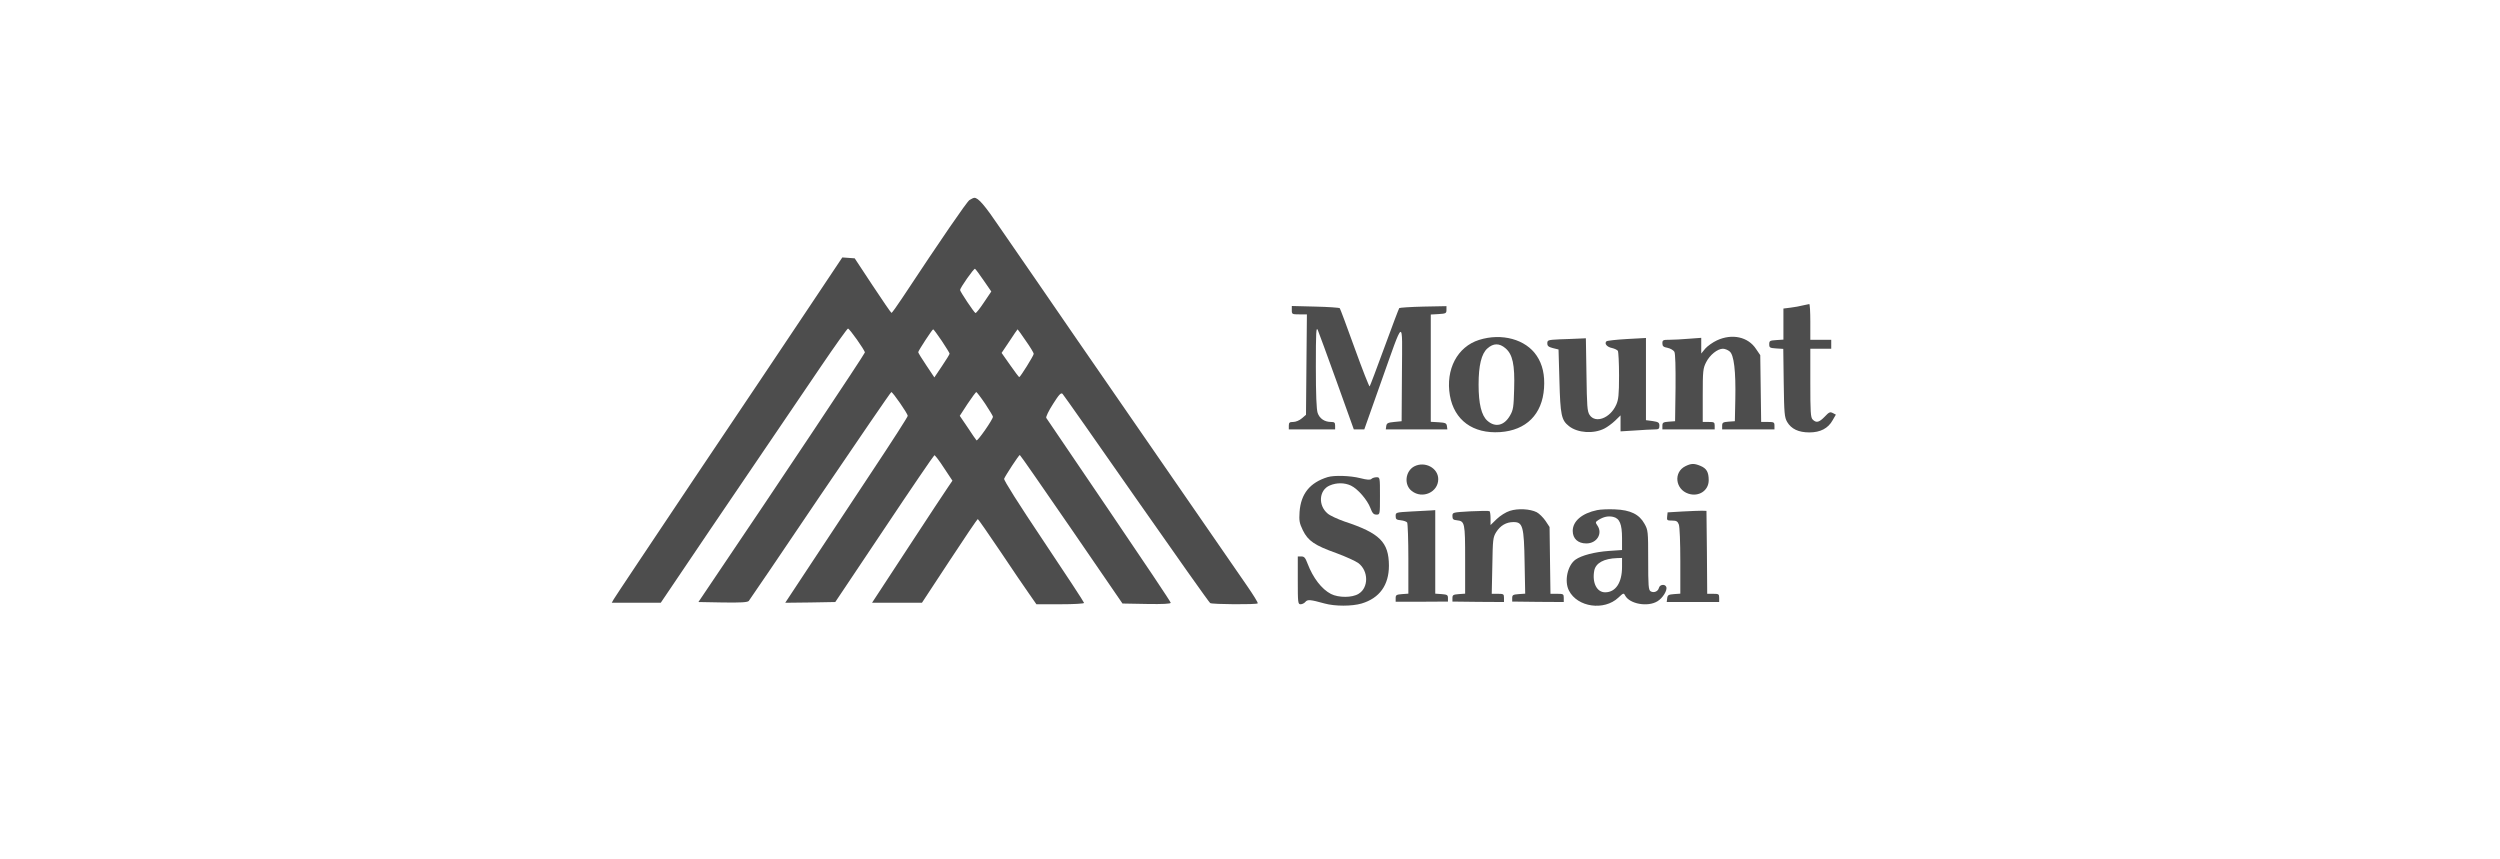 <?xml version="1.0" encoding="utf-8"?>
<!-- Generator: Adobe Illustrator 16.0.0, SVG Export Plug-In . SVG Version: 6.00 Build 0)  -->
<!DOCTYPE svg PUBLIC "-//W3C//DTD SVG 1.1//EN" "http://www.w3.org/Graphics/SVG/1.1/DTD/svg11.dtd">
<svg version="1.1" id="Layer_1" xmlns="http://www.w3.org/2000/svg" xmlns:xlink="http://www.w3.org/1999/xlink" x="0px" y="0px"
	 width="326px" height="112px" viewBox="0 0 326 112" enable-background="new 0 0 326 112" xml:space="preserve">
<rect id="background" opacity="0" fill="#4D4D4D" width="326" height="112"/>
<g transform="translate(0,500) scale(0.1,-0.1)">
	<path fill="#4D4D4D" d="M1264.199,4739.125c-3.696-2.529-36.436-50.269-87.871-128.022c-7.026-10.518-13.066-19.097-13.838-19.097
		c-0.586,0-11.699,16.182-24.556,35.659l-23.384,35.469l-7.988,0.586l-8.188,0.581l-44.624-66.836
		c-24.546-36.826-90.991-136.011-147.891-220.581c-56.704-84.756-104.248-155.879-105.615-158.408l-2.529-4.482h31.953h31.963
		l64.883,96.055c94.116,138.545,106.396,156.665,143.804,211.816c18.511,27.275,34.487,49.688,35.464,49.688
		c1.948,0,22.021-28.257,22.021-31.177c0-1.758-119.448-181.03-192.129-288.384l-24.937-37.031l31.558-0.586
		c23.774-0.381,32.349,0.195,34.097,1.953c1.177,1.367,43.262,63.33,93.34,137.568c50.278,74.043,91.782,134.839,92.559,134.839
		c1.948,0,21.436-28.247,21.436-30.977c0-1.357-20.659-33.511-46.182-71.909c-25.332-38.184-61.187-92.549-79.888-120.811
		l-33.711-51.045l32.729,0.381l32.544,0.586l63.916,95.488c35.073,52.607,64.497,95.664,65.278,95.869
		c0.776,0.381,6.431-7.021,12.461-16.367l11.118-16.758l-5.459-7.998c-3.12-4.482-26.694-40.137-52.422-79.502l-46.953-71.699
		h32.539h32.539l35.854,54.561c19.678,30,36.24,54.561,37.021,54.561c0.581-0.205,13.838-19.102,29.424-42.295
		c15.586-23.184,32.349-48.125,37.607-55.342l9.355-13.428h30.981c17.725,0,31.177,0.762,31.177,1.748
		c0,0.967-23.779,37.217-52.607,80.283c-33.13,49.492-52.222,79.688-51.646,81.641c1.758,4.287,19.292,31.172,20.459,30.977
		c0.591,0,30.791-43.643,67.422-96.836l66.45-96.846l31.562-0.586c21.24-0.381,31.377,0.195,31.377,1.562
		c0,1.162-36.245,55.332-80.474,120.42c-44.238,65.078-81.064,119.248-81.841,120.615c-0.781,1.172,3.115,9.346,8.765,18.12
		c7.988,12.666,10.522,15.195,12.476,13.247c1.362-1.362,44.619-62.93,96.255-136.982c51.646-73.848,94.893-135.039,96.255-135.82
		c2.539-1.748,60.405-2.139,61.968-0.391c0.781,0.596-5.645,10.918-13.848,22.803c-23.955,34.492-199.917,289.365-223.486,323.657
		c-11.685,17.148-33.711,49.106-48.911,71.128c-15.2,22.012-37.407,54.36-49.487,71.704c-20.269,30.005-28.652,39.556-33.716,39.556
		C1269.463,4742.05,1266.538,4740.688,1264.199,4739.125z M1282.71,4634.292l9.941-14.414l-9.741-14.419
		c-5.264-7.993-10.142-14.028-10.913-13.643c-1.948,0.776-20.073,28.062-20.073,30.01c0,2.725,18.125,28.643,19.482,27.671
		C1272.187,4649.101,1277.256,4642.285,1282.71,4634.292z M1228.154,4555.375c5.454-8.184,10.127-15.781,10.127-16.562
		c0-0.776-4.482-8.184-9.932-16.167l-9.937-14.81l-10.532,15.786c-5.835,8.569-10.518,16.362-10.518,17.139
		c0,1.758,18.315,29.814,19.482,29.814C1217.436,4570.576,1222.505,4563.759,1228.154,4555.375z M1337.661,4555.571
		c5.845-8.184,10.327-15.776,10.327-16.953c0-2.334-17.534-30.396-18.901-30.396c-0.391,0-5.845,7.017-11.89,15.786l-11.104,15.786
		l10.332,15.386c5.454,8.384,10.322,15.396,10.518,15.396S1332.012,4563.95,1337.661,4555.571z M1284.658,4473.54
		c5.459-8.374,10.142-15.981,10.142-16.953c0-3.506-20.073-32.339-21.445-30.796c-0.771,0.781-6.03,8.389-11.489,16.768
		l-10.327,15.2l10.127,15.581c5.659,8.389,10.718,15.396,11.499,15.396C1273.745,4488.544,1279.014,4481.918,1284.658,4473.54z"/>
	<path fill="#4D4D4D" d="M2350.918,4601.752c-3.711-0.972-10.918-2.339-15.977-2.92l-9.355-1.172v-20.264v-20.269l-9.15-0.581
		c-8.594-0.586-9.355-0.977-9.355-5.459c0-4.478,0.762-4.868,9.15-5.454l9.17-0.581l0.576-44.233
		c0.576-40.332,0.967-44.819,4.482-51.055c5.449-9.16,14.805-13.633,29.033-13.633c14.219,0,24.355,5.254,30.195,15.776l4.287,7.397
		l-4.092,2.148c-3.506,1.753-4.863,1.172-10.518-4.868c-7.207-7.407-10.908-8.384-15.586-3.706
		c-2.725,2.529-3.115,9.746-3.115,47.749v44.614h13.633h13.643v5.845v5.85h-13.643h-13.633v23.379
		c0,12.866-0.596,23.379-1.367,23.193C2358.31,4603.315,2354.619,4602.534,2350.918,4601.752z"/>
	<path fill="#4D4D4D" d="M1684.512,4595.517c0-5.259,0.381-5.454,9.932-5.454h9.756l-0.605-65.469l-0.576-65.479l-5.459-4.668
		c-3.115-2.734-7.988-4.683-11.289-4.683c-4.678,0-5.664-0.781-5.664-4.873v-4.863h30.205h30.195v4.863
		c0,4.092-0.967,4.873-5.244,4.873c-8.584,0-15.02,4.482-17.539,11.689c-1.572,4.678-2.354,23.97-2.354,60.41
		c0,45.4,0.4,52.607,2.549,47.734c1.357-3.115,12.471-33.706,24.736-67.612l22.217-61.958h6.826h6.816l21.25,60.01
		c31.357,88.071,28.232,86.519,27.852,13.052l-0.4-62.349l-9.736-0.977c-8.174-0.781-9.736-1.562-10.322-5.264l-0.586-4.473h40.137
		h40.146l-0.586,4.473c-0.586,3.701-1.943,4.287-10.713,4.873l-10.332,0.586v69.951v69.951l10.332,0.591
		c9.346,0.586,10.127,0.977,10.127,5.454v4.873l-30.205-0.586c-16.562-0.391-30.791-1.362-31.367-1.948
		c-0.586-0.781-9.346-23.774-19.287-51.055s-18.701-50.273-19.297-51.05c-0.576-0.771-9.355,21.631-19.492,49.688
		c-10.117,28.057-18.887,51.636-19.473,52.222c-0.596,0.781-15.01,1.753-31.758,2.144l-30.791,0.781V4595.517z"/>
	<path fill="#4D4D4D" d="M1928.662,4556.743c-28.262-8.965-43.838-38.389-37.998-72.485c5.654-32.158,30.01-50.078,65.469-47.734
		c34.102,2.334,54.961,23.184,57.285,57.28c1.182,17.148-1.943,30.981-9.541,42.28
		C1989.648,4557.519,1958.271,4566.098,1928.662,4556.743z M1962.959,4546.025c9.551-7.988,12.471-21.431,11.484-53.193
		c-0.576-23.379-1.162-27.476-5.254-34.482c-7.598-13.457-19.277-16.182-29.619-7.026c-7.793,6.826-11.494,22.217-11.494,47.158
		s3.701,40.332,11.494,47.153C1947.363,4552.646,1955.166,4552.646,1962.959,4546.025z"/>
	<path fill="#4D4D4D" d="M2238.877,4556.162c-5.459-2.539-12.285-7.407-15.205-10.728l-5.254-6.426v10.327v10.132l-15.986-1.167
		c-8.965-0.781-20.264-1.362-25.332-1.362c-8.564,0-9.346-0.391-9.346-4.678c0-3.701,1.357-4.873,6.816-5.85
		c3.701-0.776,7.598-3.115,8.779-5.063c1.357-2.339,1.748-20.063,1.553-47.158l-0.596-43.447l-8.174-0.591
		c-7.412-0.581-8.379-1.167-8.379-5.454v-4.668h34.102h34.092v4.863c0,4.482-0.771,4.873-7.793,4.873h-7.783v34.692
		c0,31.948,0.381,35.264,4.473,43.252c4.678,9.351,14.805,17.534,21.826,17.534c2.529,0,6.436-1.553,8.77-3.511
		c5.645-4.473,8.174-25.327,7.402-62.734l-0.586-28.257l-8.184-0.591c-7.402-0.581-8.379-1.167-8.379-5.454v-4.668h34.092h34.111
		v4.863c0,4.482-0.781,4.873-8.584,4.873h-8.76l-0.586,43.457l-0.586,43.643l-5.459,7.993
		C2279.599,4560.834,2258.554,4565.317,2238.877,4556.162z"/>
	<path fill="#4D4D4D" d="M2033.877,4557.519c-15.381-0.776-16.172-0.972-16.172-5.259c0-3.506,1.562-4.678,7.412-6.235l7.207-1.753
		l1.172-40.923c1.172-44.619,2.529-51.25,12.471-59.043c11.299-8.965,32.148-10.322,46.182-3.115
		c3.506,1.758,9.746,6.24,13.838,10.132l7.207,7.026v-10.332v-10.527l19.092,1.172c10.332,0.771,21.826,1.367,25.332,1.367
		c5.264,0,6.24,0.771,6.24,4.668c0,4.287-1.172,5.068-8.779,6.245l-8.75,1.157v53.584v53.589l-24.766-1.357
		c-13.828-0.786-25.713-2.144-26.689-2.93c-3.125-2.92,0.391-7.402,7.021-8.765c3.496-0.786,7.012-2.529,7.783-3.701
		c0.781-1.172,1.562-15.786,1.562-32.349c0-25.137-0.781-31.562-3.701-37.998c-7.793-17.534-27.08-24.741-34.688-13.252
		c-3.115,4.673-3.496,11.304-4.092,52.612l-0.781,47.354l-8.955-0.391C2053.955,4558.3,2042.656,4557.714,2033.877,4557.519z"/>
	<path fill="#4D4D4D" d="M1844.287,4391.894c-11.885-6.24-13.828-24.16-3.32-32.148c13.838-10.918,34.502-1.562,34.502,15.391
		C1875.469,4389.755,1858.125,4398.916,1844.287,4391.894z"/>
	<path fill="#4D4D4D" d="M2197.763,4392.089c-15.791-7.793-13.262-30.195,3.896-35.85c13.633-4.492,26.494,4.082,26.494,17.529
		c0,10.527-2.725,15.391-10.713,18.711C2209.062,4395.976,2205.351,4395.791,2197.763,4392.089z"/>
	<path fill="#4D4D4D" d="M1731.269,4377.861c-23.193-7.207-34.883-21.621-36.641-45.391c-0.762-11.504-0.186-14.629,4.297-23.975
		c6.807-13.838,15.4-19.688,43.838-29.814c12.09-4.473,24.951-10.332,28.652-13.047c13.252-10.137,13.447-31.963,0.186-39.951
		c-8.359-5.264-26.104-5.264-36.045-0.205c-12.08,6.24-23.379,20.85-30.586,39.766c-2.734,7.393-4.287,9.15-7.988,9.15h-4.678
		v-31.172c0-29.229,0.186-31.172,3.701-31.172c1.943,0,4.863,1.357,6.23,3.105c2.734,3.32,6.24,3.115,25.137-2.139
		c13.447-3.711,35.469-3.711,48.135,0c23.379,7.002,35.645,23.965,35.645,49.482c-0.186,30.596-11.885,42.295-58.057,57.49
		c-8.77,3.125-18.701,7.598-21.826,10.332c-12.852,10.713-11.299,30.781,2.734,36.631c8.965,3.896,19.482,3.701,27.676-0.195
		c8.955-4.297,21.23-18.506,25.322-29.219c2.529-6.826,4.287-8.574,7.783-8.574c4.688,0,4.688,0,4.688,24.346
		c0,24.17,0,24.355-4.482,24.355c-2.529,0-5.459-0.967-6.621-2.139c-1.562-1.562-5.459-1.367-14.619,0.967
		C1760.693,4379.804,1739.648,4380.41,1731.269,4377.861z"/>
	<path fill="#4D4D4D" d="M1968.799,4333.828c-5.068-1.562-12.471-6.24-17.139-10.713l-7.998-7.803v8.574
		c0,4.873-0.576,9.15-1.357,9.541c-0.986,0.596-12.09,0.4-24.951-0.186c-23.379-1.367-23.379-1.367-23.379-6.23
		c0-3.896,0.967-5.068,5.85-5.459c10.322-1.182,10.713-3.125,10.713-51.25v-44.434l-8.184-0.576
		c-7.412-0.586-8.379-1.172-8.379-5.273v-4.463l33.711-0.4l33.516-0.195v5.459c0,4.873-0.576,5.264-7.988,5.264h-7.988l0.771,36.631
		c0.596,34.297,0.781,36.826,5.068,43.848c5.459,8.564,13.057,13.057,22.617,13.057c12.07,0,13.633-5.664,14.404-53.008
		l0.781-40.342l-8.369-0.576c-7.607-0.586-8.584-1.172-8.584-5.273v-4.463l33.721-0.4l33.516-0.195v5.459
		c0,4.873-0.586,5.264-8.584,5.264h-8.76l-0.596,43.457l-0.576,43.643l-5.264,7.988c-3.115,4.482-8.184,9.551-11.494,11.299
		C1995.293,4336.357,1979.521,4337.333,1968.799,4333.828z"/>
	<path fill="#4D4D4D" d="M2082.597,4334.794c-19.688-4.082-31.758-14.424-31.758-27.08c0-10.127,6.816-16.367,17.734-16.367
		c13.828,0,21.631,13.057,14.414,23.379c-2.734,4.102-2.734,4.492,1.357,7.217c6.826,4.287,12.676,5.449,19.111,4.092
		c8.564-1.953,11.68-9.355,11.68-27.871v-15.391l-16.953-1.172c-19.092-1.357-35.85-5.85-43.643-11.299
		c-10.527-7.412-15.02-28.252-8.574-40.537c11.113-21.621,45.781-26.494,64.297-9.15c6.631,6.23,7.012,6.436,8.965,2.725
		c5.85-10.908,29.424-15.195,42.09-7.393c6.826,4.072,13.252,14.414,11.494,18.701c-1.553,4.082-8.379,3.311-9.551-1.172
		c-1.162-4.863-6.816-7.012-10.908-4.482c-2.725,1.758-3.125,7.207-3.125,40.723c0,37.803-0.186,38.975-4.863,47.354
		c-6.816,12.275-18.311,17.92-38.379,18.711C2097.607,4336.171,2087.08,4335.781,2082.597,4334.794z M2115.136,4260.751
		c0-20.645-8.369-33.125-22.021-33.125c-10.908,0-17.139,12.48-14.219,28.262c1.953,9.932,12.461,15.781,30.01,16.357l6.23,0.205
		V4260.751z"/>
	<path fill="#4D4D4D" d="M1840.391,4333.037c-20.264-1.162-20.459-1.162-20.459-6.025c0-4.102,0.977-4.873,6.816-5.459
		c3.711-0.391,7.402-1.758,8.184-2.93c0.791-1.357,1.562-22.607,1.562-47.539v-45.215l-8.184-0.576
		c-7.402-0.586-8.379-1.172-8.379-5.273v-4.668h34.102l34.092,0.205v4.463c0,4.102-0.967,4.688-8.174,5.273l-8.389,0.576v54.561
		v54.365l-5.254-0.381C1863.203,4334.218,1851.699,4333.632,1840.391,4333.037z"/>
	<path fill="#4D4D4D" d="M2194.062,4333.037l-19.492-1.162l-0.576-5.254c-0.596-5.068-0.205-5.459,6.426-5.459
		c5.645,0,7.207-0.977,8.76-5.068c1.172-2.725,1.953-24.16,1.953-47.539v-42.686l-8.184-0.576c-7.207-0.586-8.379-1.172-8.955-5.459
		l-0.596-4.873h34.297h34.102v5.459c0,4.873-0.586,5.264-7.793,5.264h-7.803l-0.381,54.17l-0.586,53.975l-5.85,0.195
		C2216.269,4334.023,2204.775,4333.632,2194.062,4333.037z"/>
</g>
</svg>
